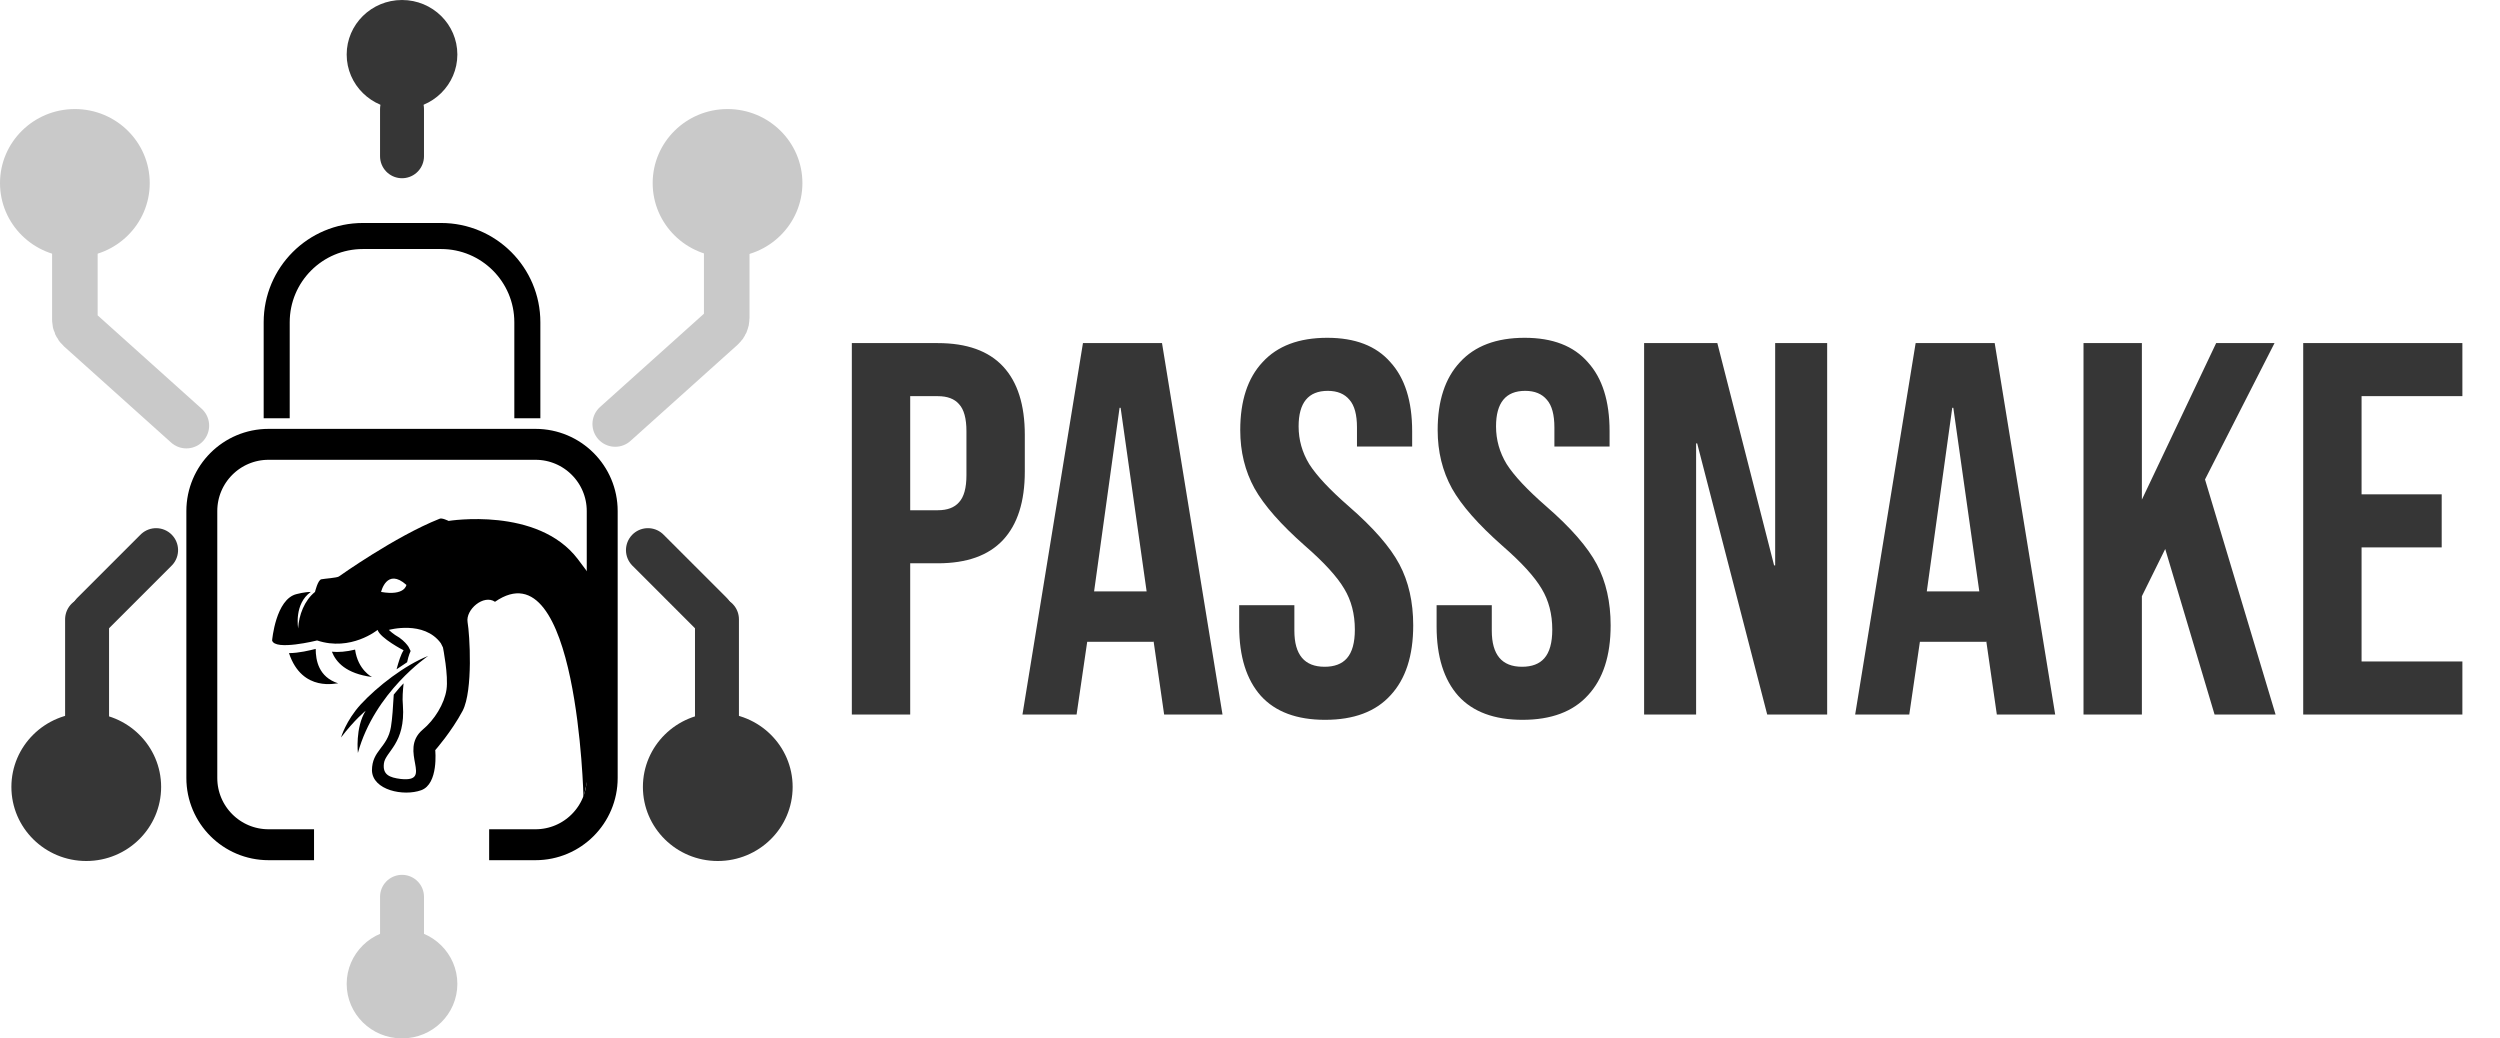 <svg width="1536" height="638" viewBox="0 0 1536 638" fill="none" xmlns="http://www.w3.org/2000/svg">
<path d="M523.366 210.8H576.178C593.999 210.8 607.365 215.581 616.276 225.144C625.187 234.707 629.642 248.725 629.642 267.198V289.692C629.642 308.165 625.187 322.183 616.276 331.746C607.365 341.309 593.999 346.09 576.178 346.09H559.226V439H523.366V210.8ZM576.178 313.49C582.046 313.49 586.393 311.86 589.218 308.6C592.261 305.34 593.782 299.798 593.782 291.974V264.916C593.782 257.092 592.261 251.55 589.218 248.29C586.393 245.03 582.046 243.4 576.178 243.4H559.226V313.49H576.178ZM665.367 210.8H713.941L751.105 439H715.245L708.725 393.686V394.338H667.975L661.455 439H628.203L665.367 210.8ZM704.487 363.368L688.513 250.572H687.861L672.213 363.368H704.487ZM814.166 442.26C796.779 442.26 783.63 437.37 774.72 427.59C765.809 417.593 761.354 403.357 761.354 384.884V371.844H795.258V387.492C795.258 402.271 801.452 409.66 813.84 409.66C819.925 409.66 824.489 407.921 827.532 404.444C830.792 400.749 832.422 394.881 832.422 386.84C832.422 377.277 830.248 368.91 825.902 361.738C821.555 354.349 813.514 345.547 801.778 335.332C786.999 322.292 776.676 310.556 770.808 300.124C764.94 289.475 762.006 277.521 762.006 264.264C762.006 246.225 766.57 232.316 775.698 222.536C784.826 212.539 798.083 207.54 815.47 207.54C832.639 207.54 845.57 212.539 854.264 222.536C863.174 232.316 867.63 246.443 867.63 264.916V274.37H833.726V262.634C833.726 254.81 832.204 249.159 829.162 245.682C826.119 241.987 821.664 240.14 815.796 240.14C803.842 240.14 797.866 247.421 797.866 261.982C797.866 270.241 800.039 277.956 804.386 285.128C808.95 292.3 817.1 300.993 828.836 311.208C843.832 324.248 854.155 336.093 859.806 346.742C865.456 357.391 868.282 369.888 868.282 384.232C868.282 402.923 863.609 417.267 854.264 427.264C845.136 437.261 831.77 442.26 814.166 442.26ZM935.461 442.26C918.074 442.26 904.925 437.37 896.015 427.59C887.104 417.593 882.649 403.357 882.649 384.884V371.844H916.553V387.492C916.553 402.271 922.747 409.66 935.135 409.66C941.22 409.66 945.784 407.921 948.827 404.444C952.087 400.749 953.717 394.881 953.717 386.84C953.717 377.277 951.543 368.91 947.197 361.738C942.85 354.349 934.809 345.547 923.073 335.332C908.294 322.292 897.971 310.556 892.103 300.124C886.235 289.475 883.301 277.521 883.301 264.264C883.301 246.225 887.865 232.316 896.993 222.536C906.121 212.539 919.378 207.54 936.765 207.54C953.934 207.54 966.865 212.539 975.559 222.536C984.469 232.316 988.925 246.443 988.925 264.916V274.37H955.021V262.634C955.021 254.81 953.499 249.159 950.457 245.682C947.414 241.987 942.959 240.14 937.091 240.14C925.137 240.14 919.161 247.421 919.161 261.982C919.161 270.241 921.334 277.956 925.681 285.128C930.245 292.3 938.395 300.993 950.131 311.208C965.127 324.248 975.45 336.093 981.101 346.742C986.751 357.391 989.577 369.888 989.577 384.232C989.577 402.923 984.904 417.267 975.559 427.264C966.431 437.261 953.065 442.26 935.461 442.26ZM1010.14 210.8H1055.13L1090.01 347.394H1090.66V210.8H1122.61V439H1085.77L1042.74 272.414H1042.09V439H1010.14V210.8ZM1176.97 210.8H1225.54L1262.71 439H1226.85L1220.33 393.686V394.338H1179.58L1173.06 439H1139.81L1176.97 210.8ZM1216.09 363.368L1200.12 250.572H1199.46L1183.82 363.368H1216.09ZM1280.11 210.8H1315.97V306.97L1361.61 210.8H1397.47L1354.76 294.582L1398.12 439H1360.63L1330.31 337.288L1315.97 366.302V439H1280.11V210.8ZM1415.09 210.8H1512.89V243.4H1450.95V303.71H1500.18V336.31H1450.95V406.4H1512.89V439H1415.09V210.8Z" fill="#363636"/>
<ellipse cx="46" cy="112.5" rx="46" ry="45.5" fill="#C9C9C9"/>
<ellipse cx="447" cy="112.5" rx="46" ry="45.5" fill="#C9C9C9"/>
<line x1="13.5" y1="-13.5" x2="88.5" y2="-13.5" transform="matrix(-4.37114e-08 1 1 4.37114e-08 67 367)" stroke="#363636" stroke-width="27" stroke-linecap="round"/>
<line x1="13.5" y1="-13.5" x2="68.524" y2="-13.5" transform="matrix(-0.707 0.707 0.707 0.707 115 338)" stroke="#363636" stroke-width="27" stroke-linecap="round"/>
<ellipse cx="46" cy="45.5" rx="46" ry="45.5" transform="matrix(1 0 0 -1 7 529)" fill="#363636"/>
<line x1="440.5" y1="380.5" x2="440.5" y2="455.5" stroke="#363636" stroke-width="27" stroke-linecap="round"/>
<line x1="398.092" y1="338" x2="437" y2="376.908" stroke="#363636" stroke-width="27" stroke-linecap="round"/>
<ellipse cx="441" cy="483.5" rx="46" ry="45.5" transform="rotate(180 441 483.5)" fill="#363636"/>
<path d="M247 96L247 81.5L247 67" stroke="#363636" stroke-width="27" stroke-linecap="round"/>
<ellipse cx="34" cy="33.5" rx="34" ry="33.5" transform="matrix(-1 0 0 1 281 0)" fill="#363636"/>
<path d="M247 551L247 565.5L247 580" stroke="#C9C9C9" stroke-width="27" stroke-linecap="round"/>
<ellipse cx="247" cy="604.5" rx="34" ry="33.5" transform="rotate(180 247 604.5)" fill="#C9C9C9"/>
<path d="M194.832 393.496C215.568 400.408 231.984 387.016 231.984 387.016C233.712 392.2 247.968 399.544 247.968 399.544C246.24 402.136 244.944 406.456 243.648 411.208C245.808 409.912 247.968 408.184 250.128 406.888C250.992 402.568 252.288 399.976 252.288 399.976C252.288 399.976 251.856 399.112 250.992 397.384C250.128 396.088 248.4 393.928 245.376 391.768C241.488 389.608 238.896 387.016 238.896 387.016C238.896 387.016 260.496 380.968 270.864 395.224L272.16 397.816C272.16 397.816 275.616 415.096 274.32 423.736C273.024 432.376 266.976 442.312 259.632 448.36C244.512 461.32 266.976 480.76 246.24 478.6C239.328 477.736 235.008 476.008 235.872 469.096C236.736 461.752 249.264 457 247.536 433.24C247.104 428.92 247.536 424.168 247.968 419.848C245.808 422.008 244.08 424.168 241.92 426.76C241.488 434.104 241.056 441.448 240.192 446.632C238.032 459.592 228.528 460.888 228.528 473.416C228.96 485.512 247.968 489.4 258.768 485.512C269.568 481.624 267.408 460.888 267.408 460.888C267.408 460.888 277.344 449.656 284.256 436.696C290.736 424.168 288.576 389.608 287.28 382.264C285.984 374.488 297.216 364.984 304.128 369.736C355 334.5 358.5 490 358.5 490L374.112 420.712C374.112 369.736 374.44 368.988 355 343.5C330.376 311.1 275.616 320.056 275.616 320.056C275.616 320.056 271.296 317.896 270 318.76C242.784 329.56 208.224 354.184 208.224 354.184C206.928 355.048 199.584 355.48 197.424 355.912C195.264 356.344 193.536 363.688 193.536 363.688C187.056 368.872 183.6 377.944 183.168 386.152C183.168 385.72 180.576 371.032 190.944 363.688C187.056 363.688 182.304 364.984 182.304 364.984C169.344 368.008 167.184 393.496 167.184 393.496C168.912 399.976 194.832 393.496 194.832 393.496ZM249.696 359.368C249.696 359.368 248.832 366.28 234.144 363.688C234.144 363.688 237.6 348.568 249.696 359.368Z" fill="black"/>
<path d="M218.16 399.112C212.976 400.408 207.792 400.84 203.904 400.408C206.496 406.888 212.544 413.8 228.528 415.96C228.528 415.96 219.888 411.64 218.16 399.112ZM177.552 401.272C185.76 425.896 207.36 419.416 207.792 419.848C195.696 415.96 193.968 405.592 193.968 398.68C190.512 399.544 183.6 401.272 177.552 401.272ZM219.888 462.616C230.256 425.032 263.088 403 263.088 403C248.832 408.616 231.984 421.576 221.616 432.808C212.544 442.744 209.52 453.112 209.52 453.112C217.728 442.312 224.64 436.696 224.64 436.696C218.16 447.064 219.888 462.616 219.888 462.616Z" fill="black"/>
<path d="M46 97L46 196.431C46 198.703 46.965 200.867 48.656 202.384L114.5 261.5" stroke="#C9C9C9" stroke-width="28" stroke-linecap="round"/>
<path d="M446.5 96L446.5 195.431C446.5 197.703 445.535 199.867 443.845 201.384L378 260.5" stroke="#C9C9C9" stroke-width="28" stroke-linecap="round"/>
<path d="M324 257V198C324 168.729 300.271 145 271 145H247H223C193.729 145 170 168.729 170 198V257" stroke="black" stroke-width="16"/>
<path d="M192.943 519H165C142.356 519 124 500.644 124 478V314C124 291.356 142.356 273 165 273H329C351.644 273 370 291.356 370 314V478C370 500.644 351.644 519 329 519H300.535" stroke="black" stroke-width="19"/>
</svg>
